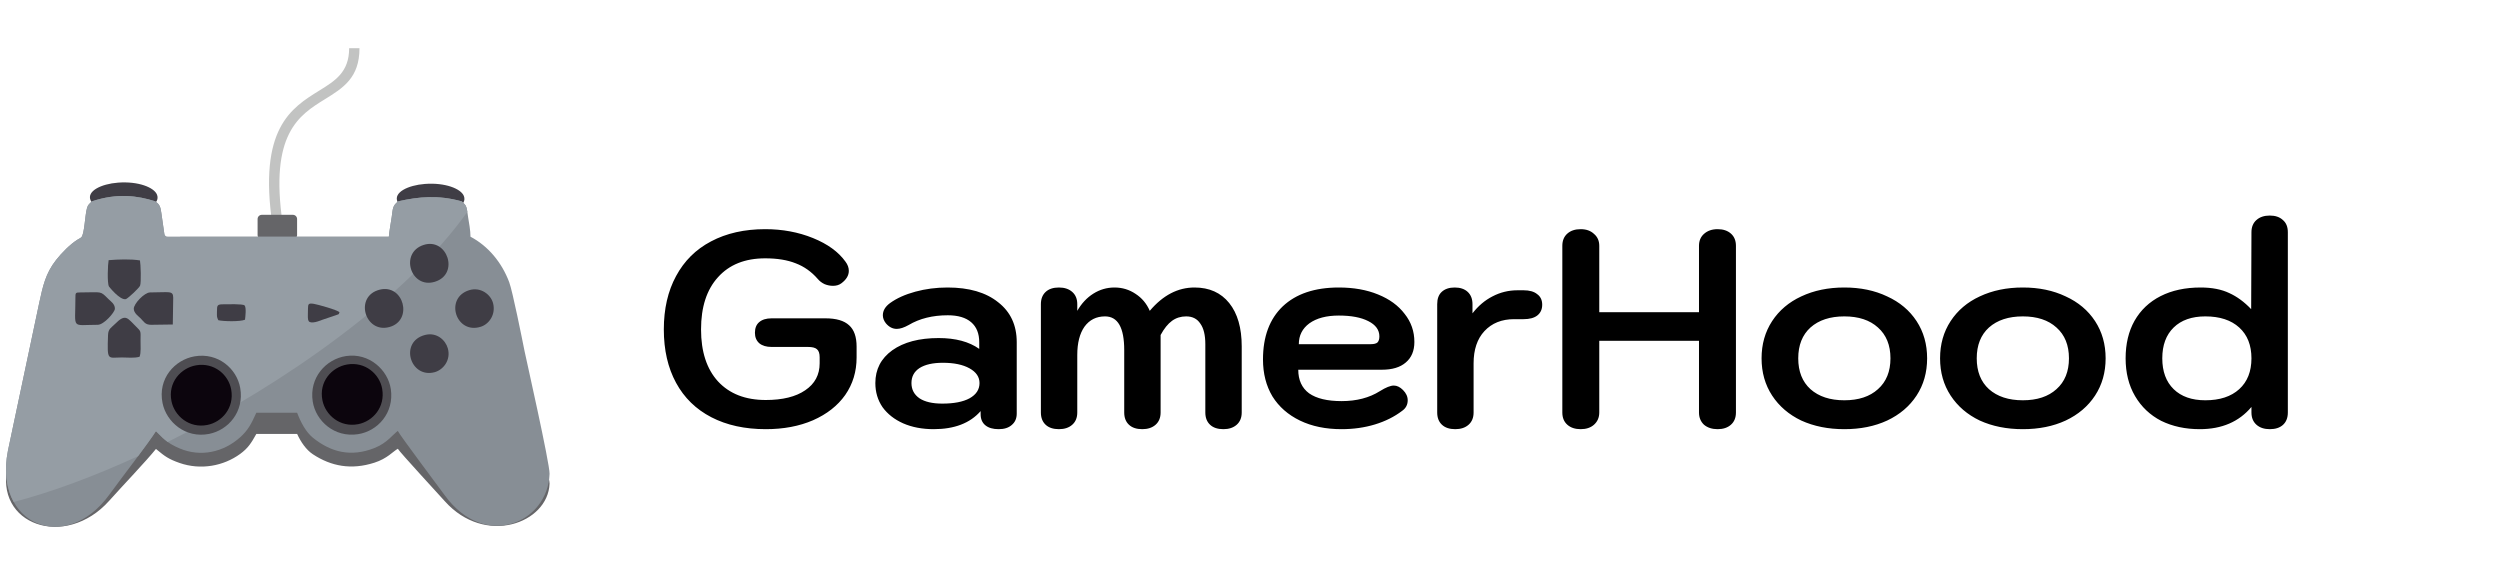 <svg width="200" height="46" viewBox="0 0 288 56" fill="none" xmlns="http://www.w3.org/2000/svg">
<path fill-rule="evenodd" clip-rule="evenodd" d="M31.396 20.85C29.729 9.677 33.549 7.315 36.786 5.313C38.609 4.185 40.222 3.188 40.222 0.432H41.412C41.412 3.846 39.533 5.009 37.409 6.322C34.478 8.135 31.02 10.273 32.572 20.678L31.396 20.85Z" fill="#C2C3C2"/>
<path fill-rule="evenodd" clip-rule="evenodd" d="M30.16 19.627H33.741C34.008 19.627 34.225 19.844 34.225 20.111V21.952C34.225 22.219 34.008 22.437 33.741 22.437H30.16C29.893 22.437 29.675 22.219 29.675 21.952V20.111C29.675 19.844 29.893 19.627 30.16 19.627Z" fill="#656568"/>
<path fill-rule="evenodd" clip-rule="evenodd" d="M48.942 16.07C47.005 16.219 45.3 17.046 45.795 18.128C46.174 18.957 48.046 19.689 50.379 19.482C52.254 19.315 53.848 18.51 53.438 17.46C53.109 16.617 51.265 15.89 48.942 16.07Z" fill="#3F3D45"/>
<path fill-rule="evenodd" clip-rule="evenodd" d="M13.592 15.92C11.656 16.069 9.95 16.896 10.445 17.977C10.824 18.808 12.696 19.539 15.029 19.332C16.904 19.165 18.498 18.36 18.088 17.31C17.759 16.467 15.915 15.74 13.592 15.92Z" fill="#3F3D45"/>
<path fill-rule="evenodd" clip-rule="evenodd" d="M10.575 25.047C10.344 25.27 10.152 25.311 10.033 25.639C9.772 26.355 9.743 28.145 9.355 28.426C9.231 28.516 9.114 28.544 8.981 28.611C8.078 29.063 7.1 29.883 6.458 30.548C5.235 31.814 4.933 33.031 4.531 34.518L0.912 48.433C-0.779 55.386 7.56 58.202 12.585 52.562C13.942 51.04 16.983 47.844 17.957 46.608C18.21 46.752 17.958 46.59 18.13 46.732C18.948 47.41 19.425 47.778 20.703 48.219C23.131 49.058 25.752 48.571 27.671 47.169C28.555 46.523 28.932 45.948 29.531 44.869L34.229 44.868C34.647 45.782 35.263 46.696 36.045 47.212C38.154 48.602 40.47 49.037 43.128 48.183C44.62 47.704 45.265 46.892 45.829 46.577C46.058 46.982 50.579 51.878 51.232 52.61C55.873 57.815 63.135 55.18 63.31 50.601C63.346 49.66 60.553 39.601 60.429 39.093C60.145 37.929 59.045 33.461 58.662 32.63C57.801 30.762 56.229 29.235 54.2 28.361C54.2 27.779 54.029 27.036 53.929 26.545C53.874 26.272 53.829 25.878 53.742 25.639C53.622 25.311 53.431 25.27 53.2 25.047C50.456 24.426 48.221 24.614 45.895 25.038C45.2 25.447 45.261 25.743 45.125 26.512C45.016 27.127 44.852 27.798 44.795 28.361L19.675 28.367C19.22 28.37 19.096 28.425 18.941 28.15L18.577 26.082C18.485 25.508 18.345 25.312 17.879 25.038C15.837 24.516 13.541 24.243 10.575 25.047Z" fill="#656568"/>
<path fill-rule="evenodd" clip-rule="evenodd" d="M10.575 18.078C10.344 18.351 10.152 18.401 10.033 18.804C9.772 19.684 9.743 21.883 9.355 22.228C9.231 22.338 9.114 22.373 8.981 22.455C8.078 23.01 7.1 24.017 6.458 24.834C5.235 26.39 4.933 27.884 4.531 29.71L0.912 46.804C-0.779 55.345 7.56 58.803 12.585 51.876C13.942 50.006 16.983 46.08 17.957 44.561C18.21 44.738 17.958 44.54 18.13 44.714C18.948 45.547 19.425 45.999 20.703 46.541C23.131 47.571 25.752 46.972 27.671 45.251C28.555 44.458 28.932 43.751 29.531 42.425H34.229C34.647 43.547 35.263 44.67 36.045 45.303C38.154 47.011 40.47 47.546 43.128 46.496C44.62 45.908 45.265 44.911 45.829 44.523C46.058 45.022 50.579 51.034 51.232 51.934C55.873 58.328 63.135 55.091 63.31 49.466C63.346 48.31 60.553 35.955 60.429 35.331C60.145 33.9 59.045 28.413 58.662 27.392C57.801 25.098 56.229 23.221 54.2 22.148C54.2 21.433 54.029 20.52 53.929 19.917C53.874 19.582 53.829 19.098 53.742 18.804C53.622 18.401 53.431 18.351 53.2 18.078C50.456 17.315 48.221 17.545 45.895 18.066C45.2 18.568 45.261 18.933 45.125 19.876C45.016 20.632 44.852 21.457 44.795 22.148L19.675 22.156C19.22 22.159 19.096 22.227 18.941 21.889L18.577 19.349C18.485 18.643 18.345 18.403 17.879 18.066C15.837 17.425 13.541 17.09 10.575 18.078Z" fill="#878E95"/>
<path fill-rule="evenodd" clip-rule="evenodd" d="M10.575 18.078C10.344 18.352 10.152 18.401 10.033 18.804C9.772 19.684 9.742 21.883 9.355 22.228C9.231 22.338 9.114 22.373 8.981 22.455C8.078 23.01 7.1 24.018 6.458 24.835C5.235 26.391 4.932 27.884 4.53 29.711L0.912 46.804C0.434 49.218 0.758 51.225 1.58 52.707C5.941 51.573 10.849 49.751 15.907 47.428C16.77 46.267 17.547 45.201 17.957 44.562C18.21 44.739 17.958 44.54 18.13 44.714C18.567 45.159 18.907 45.495 19.322 45.794C32.931 39.027 46.96 29.001 53.839 19.287C53.812 19.108 53.781 18.937 53.742 18.804C53.622 18.401 53.43 18.351 53.199 18.078C50.456 17.315 48.221 17.546 45.895 18.066C45.2 18.568 45.26 18.933 45.125 19.877C45.016 20.632 44.852 21.457 44.794 22.148L19.675 22.156C19.22 22.159 19.096 22.227 18.941 21.889L18.577 19.349C18.485 18.644 18.345 18.403 17.879 18.066C15.837 17.426 13.541 17.09 10.575 18.078Z" fill="#959DA4"/>
<path fill-rule="evenodd" clip-rule="evenodd" d="M22.41 35.931C20.144 36.323 18.148 38.486 18.726 41.319C19.17 43.492 21.362 45.407 24.092 44.865C26.287 44.429 28.152 42.321 27.672 39.57C27.287 37.364 25.13 35.46 22.41 35.931Z" fill="#4E4D52"/>
<path fill-rule="evenodd" clip-rule="evenodd" d="M22.59 36.964C20.847 37.266 19.311 38.93 19.757 41.109C20.098 42.78 21.783 44.253 23.883 43.835C25.571 43.501 27.005 41.879 26.636 39.764C26.34 38.067 24.681 36.602 22.59 36.964Z" fill="#0C050D"/>
<path fill-rule="evenodd" clip-rule="evenodd" d="M39.862 35.898C37.552 36.247 35.598 38.382 36.027 41.138C36.375 43.366 38.518 45.318 41.244 44.898C43.504 44.549 45.422 42.455 45.024 39.713C44.702 37.496 42.521 35.495 39.862 35.898Z" fill="#4E4D52"/>
<path fill-rule="evenodd" clip-rule="evenodd" d="M43.721 28.256C40.777 29.015 42.028 33.318 44.849 32.557C47.64 31.805 46.509 27.536 43.721 28.256Z" fill="#3F3D45"/>
<path fill-rule="evenodd" clip-rule="evenodd" d="M48.808 23.094C45.987 23.999 47.309 28.203 50.101 27.338C52.969 26.45 51.521 22.224 48.808 23.094Z" fill="#3F3D45"/>
<path fill-rule="evenodd" clip-rule="evenodd" d="M48.965 33.467C45.972 34.237 47.234 38.49 50.045 37.763C51.045 37.504 51.974 36.375 51.589 35.007C51.321 34.049 50.3 33.124 48.965 33.467Z" fill="#3F3D45"/>
<path fill-rule="evenodd" clip-rule="evenodd" d="M54.056 28.308C51.166 29.195 52.512 33.447 55.395 32.519C56.362 32.208 57.139 31.084 56.798 29.797C56.535 28.801 55.365 27.906 54.056 28.308Z" fill="#3F3D45"/>
<path fill-rule="evenodd" clip-rule="evenodd" d="M16.075 35.981C16.263 35.538 16.186 34.664 16.191 34.059C16.199 33.007 16.269 33.083 15.696 32.523C14.683 31.537 14.494 30.937 13.238 32.212C12.828 32.627 12.47 32.744 12.445 33.475C12.337 36.533 12.389 36.065 14.04 36.059C14.697 36.057 15.45 36.159 16.075 35.981Z" fill="#3F3D45"/>
<path fill-rule="evenodd" clip-rule="evenodd" d="M12.515 24.851C12.422 25.311 12.332 27.476 12.551 27.884C12.552 27.884 13.811 29.502 14.505 29.339C14.843 29.179 16.031 28.044 16.134 27.796C16.286 27.432 16.206 25.271 16.124 24.882C15.092 24.706 13.583 24.762 12.515 24.851Z" fill="#3F3D45"/>
<path fill-rule="evenodd" clip-rule="evenodd" d="M8.688 29.177C8.688 32.902 8.14 32.297 11.256 32.297C11.982 32.297 13.223 30.849 13.236 30.453C13.253 29.907 12.762 29.599 12.491 29.331C11.491 28.338 11.816 28.568 9.257 28.568C8.693 28.568 8.688 28.613 8.688 29.177Z" fill="#3F3D45"/>
<path fill-rule="evenodd" clip-rule="evenodd" d="M17.413 32.297L19.907 32.262L19.954 29.177C19.952 28.318 19.489 28.568 17.29 28.568C16.634 28.568 15.394 29.884 15.411 30.455C15.425 30.956 15.932 31.29 16.198 31.555C16.582 31.938 16.708 32.297 17.413 32.297Z" fill="#3F3D45"/>
<path fill-rule="evenodd" clip-rule="evenodd" d="M24.994 30.753C24.994 31.333 24.948 31.349 25.149 31.769C25.782 31.913 27.692 31.946 28.225 31.71C28.267 31.398 28.397 30.29 28.174 30.063C27.982 29.869 26.115 29.934 25.784 29.934C25.03 29.934 24.994 30.015 24.994 30.753Z" fill="#3F3D45"/>
<path fill-rule="evenodd" clip-rule="evenodd" d="M35.478 30.452C35.478 31.637 35.324 32.07 36.065 32.022C36.427 31.998 36.79 31.846 37.147 31.715L38.718 31.184C39.116 31.026 38.984 31.15 39.11 30.853C38.859 30.572 36.525 29.94 36.156 29.883C35.55 29.788 35.478 29.875 35.478 30.452Z" fill="#3F3D45"/>
<path fill-rule="evenodd" clip-rule="evenodd" d="M39.98 36.871C38.237 37.173 36.702 38.836 37.147 41.015C37.488 42.686 39.173 44.16 41.273 43.743C42.961 43.407 44.396 41.786 44.026 39.671C43.731 37.974 42.071 36.509 39.98 36.871Z" fill="#0C050D"/>
<path d="M88.216 44.32C85.805 44.32 83.715 43.861 81.944 42.944C80.173 42.027 78.819 40.704 77.88 38.976C76.941 37.248 76.472 35.2 76.472 32.832C76.472 30.464 76.941 28.416 77.88 26.688C78.819 24.939 80.163 23.605 81.912 22.688C83.683 21.749 85.763 21.28 88.152 21.28C90.136 21.28 91.971 21.621 93.656 22.304C95.341 22.987 96.589 23.893 97.4 25.024C97.656 25.365 97.784 25.717 97.784 26.08C97.784 26.613 97.496 27.093 96.92 27.52C96.664 27.712 96.344 27.808 95.96 27.808C95.64 27.808 95.32 27.744 95 27.616C94.68 27.467 94.413 27.264 94.2 27.008C93.475 26.176 92.632 25.579 91.672 25.216C90.712 24.832 89.539 24.64 88.152 24.64C85.827 24.64 84.013 25.365 82.712 26.816C81.411 28.245 80.76 30.251 80.76 32.832C80.76 35.392 81.411 37.387 82.712 38.816C84.035 40.245 85.869 40.96 88.216 40.96C90.157 40.96 91.672 40.587 92.76 39.84C93.869 39.093 94.424 38.059 94.424 36.736V36.032C94.424 35.584 94.317 35.275 94.104 35.104C93.912 34.933 93.571 34.848 93.08 34.848H88.888C88.291 34.848 87.821 34.709 87.48 34.432C87.139 34.133 86.968 33.728 86.968 33.216C86.968 32.683 87.128 32.277 87.448 32C87.789 31.701 88.269 31.552 88.888 31.552H95.096C96.333 31.552 97.24 31.819 97.816 32.352C98.392 32.864 98.68 33.685 98.68 34.816V36.064C98.68 37.685 98.243 39.125 97.368 40.384C96.493 41.621 95.256 42.592 93.656 43.296C92.077 43.979 90.264 44.32 88.216 44.32ZM107.56 44.32C106.237 44.32 105.064 44.096 104.04 43.648C103.037 43.2 102.248 42.581 101.672 41.792C101.117 40.981 100.84 40.053 100.84 39.008C100.84 37.429 101.49 36.171 102.792 35.232C104.114 34.293 105.896 33.824 108.135 33.824C110.077 33.824 111.634 34.24 112.808 35.072V34.304C112.808 33.301 112.498 32.533 111.88 32C111.261 31.467 110.365 31.2 109.192 31.2C107.442 31.2 105.938 31.573 104.68 32.32C104.146 32.619 103.688 32.768 103.304 32.768C102.834 32.768 102.418 32.555 102.056 32.128C101.821 31.829 101.704 31.52 101.704 31.2C101.704 30.667 101.981 30.197 102.536 29.792C103.304 29.237 104.274 28.8 105.448 28.48C106.621 28.16 107.858 28 109.16 28C111.634 28 113.576 28.565 114.984 29.696C116.413 30.805 117.128 32.341 117.128 34.304V42.528C117.128 43.083 116.936 43.52 116.552 43.84C116.189 44.16 115.688 44.32 115.048 44.32C114.386 44.32 113.874 44.171 113.512 43.872C113.149 43.573 112.968 43.147 112.968 42.592V42.24C111.752 43.627 109.949 44.32 107.56 44.32ZM108.552 41.376C109.896 41.376 110.941 41.173 111.688 40.768C112.456 40.341 112.84 39.755 112.84 39.008C112.84 38.304 112.456 37.739 111.688 37.312C110.92 36.885 109.896 36.672 108.616 36.672C107.464 36.672 106.568 36.875 105.928 37.28C105.309 37.685 105 38.261 105 39.008C105 39.755 105.309 40.341 105.928 40.768C106.546 41.173 107.421 41.376 108.552 41.376ZM121.99 44.32C121.328 44.32 120.816 44.149 120.454 43.808C120.091 43.467 119.91 42.997 119.91 42.4V29.92C119.91 29.323 120.091 28.853 120.454 28.512C120.816 28.171 121.328 28 121.99 28C122.63 28 123.142 28.171 123.526 28.512C123.91 28.853 124.102 29.323 124.102 29.92V30.688C124.592 29.835 125.211 29.173 125.958 28.704C126.704 28.235 127.515 28 128.39 28C129.286 28 130.096 28.245 130.822 28.736C131.547 29.205 132.091 29.856 132.454 30.688C133.968 28.896 135.686 28 137.606 28C139.312 28 140.646 28.597 141.606 29.792C142.566 30.987 143.046 32.651 143.046 34.784V42.4C143.046 42.997 142.854 43.467 142.47 43.808C142.086 44.149 141.574 44.32 140.934 44.32C140.272 44.32 139.76 44.149 139.398 43.808C139.035 43.467 138.854 42.997 138.854 42.4V34.528C138.854 33.483 138.662 32.693 138.278 32.16C137.915 31.605 137.371 31.328 136.646 31.328C136.027 31.328 135.483 31.499 135.014 31.84C134.544 32.181 134.107 32.725 133.702 33.472V42.4C133.702 42.997 133.51 43.467 133.126 43.808C132.742 44.149 132.23 44.32 131.59 44.32C130.928 44.32 130.416 44.149 130.054 43.808C129.691 43.467 129.51 42.997 129.51 42.4V35.2C129.51 32.619 128.774 31.328 127.302 31.328C126.299 31.328 125.51 31.723 124.934 32.512C124.379 33.301 124.102 34.389 124.102 35.776V42.4C124.102 42.997 123.91 43.467 123.526 43.808C123.142 44.149 122.63 44.32 121.99 44.32ZM154.552 44.32C152.717 44.32 151.117 43.989 149.752 43.328C148.386 42.667 147.33 41.739 146.584 40.544C145.858 39.328 145.496 37.909 145.496 36.288C145.496 33.664 146.253 31.627 147.768 30.176C149.304 28.725 151.458 28 154.232 28C155.938 28 157.442 28.267 158.744 28.8C160.066 29.333 161.09 30.08 161.816 31.04C162.562 31.979 162.936 33.056 162.936 34.272C162.936 35.296 162.605 36.085 161.944 36.64C161.304 37.195 160.386 37.472 159.192 37.472H149.56C149.56 38.667 149.976 39.573 150.808 40.192C151.661 40.789 152.909 41.088 154.552 41.088C156.28 41.088 157.752 40.704 158.968 39.936C159.65 39.509 160.184 39.296 160.568 39.296C160.93 39.296 161.282 39.467 161.624 39.808C161.986 40.171 162.168 40.565 162.168 40.992C162.168 41.504 161.954 41.909 161.528 42.208C160.632 42.891 159.586 43.413 158.392 43.776C157.197 44.139 155.917 44.32 154.552 44.32ZM157.912 34.528C158.274 34.528 158.53 34.464 158.68 34.336C158.829 34.187 158.904 33.952 158.904 33.632C158.904 32.885 158.477 32.299 157.624 31.872C156.792 31.445 155.661 31.232 154.232 31.232C152.802 31.232 151.672 31.531 150.84 32.128C150.029 32.725 149.624 33.525 149.624 34.528H157.912ZM167.646 44.32C166.984 44.32 166.472 44.149 166.11 43.808C165.747 43.467 165.566 42.997 165.566 42.4V29.92C165.566 29.301 165.736 28.832 166.078 28.512C166.44 28.171 166.942 28 167.582 28C168.222 28 168.723 28.171 169.086 28.512C169.448 28.853 169.63 29.323 169.63 29.92V30.976C170.291 30.123 171.059 29.472 171.934 29.024C172.83 28.555 173.79 28.32 174.814 28.32H175.518C176.2 28.32 176.723 28.469 177.086 28.768C177.47 29.045 177.662 29.451 177.662 29.984C177.662 30.517 177.47 30.933 177.086 31.232C176.723 31.509 176.2 31.648 175.518 31.648H174.43C173 31.648 171.859 32.107 171.006 33.024C170.174 33.92 169.758 35.157 169.758 36.736V42.4C169.758 42.997 169.566 43.467 169.182 43.808C168.798 44.149 168.286 44.32 167.646 44.32ZM182.092 44.32C181.452 44.32 180.94 44.149 180.556 43.808C180.172 43.467 179.98 42.997 179.98 42.4V23.2C179.98 22.603 180.172 22.133 180.556 21.792C180.94 21.451 181.452 21.28 182.092 21.28C182.732 21.28 183.244 21.461 183.628 21.824C184.033 22.165 184.236 22.624 184.236 23.2V30.848H195.724V23.2C195.724 22.624 195.916 22.165 196.3 21.824C196.705 21.461 197.228 21.28 197.868 21.28C198.508 21.28 199.02 21.451 199.404 21.792C199.788 22.133 199.98 22.603 199.98 23.2V42.4C199.98 42.997 199.788 43.467 199.404 43.808C199.02 44.149 198.508 44.32 197.868 44.32C197.228 44.32 196.705 44.149 196.3 43.808C195.916 43.445 195.724 42.976 195.724 42.4V34.144H184.236V42.4C184.236 42.976 184.033 43.445 183.628 43.808C183.244 44.149 182.732 44.32 182.092 44.32ZM212.469 44.32C210.613 44.32 208.96 43.989 207.509 43.328C206.08 42.645 204.96 41.685 204.149 40.448C203.339 39.211 202.933 37.781 202.933 36.16C202.933 34.539 203.339 33.109 204.149 31.872C204.96 30.635 206.08 29.685 207.509 29.024C208.96 28.341 210.613 28 212.469 28C214.325 28 215.968 28.341 217.397 29.024C218.848 29.685 219.979 30.635 220.789 31.872C221.6 33.109 222.005 34.539 222.005 36.16C222.005 37.781 221.6 39.211 220.789 40.448C219.979 41.685 218.848 42.645 217.397 43.328C215.968 43.989 214.325 44.32 212.469 44.32ZM212.469 40.992C214.112 40.992 215.403 40.565 216.341 39.712C217.301 38.859 217.781 37.675 217.781 36.16C217.781 34.645 217.301 33.461 216.341 32.608C215.403 31.755 214.112 31.328 212.469 31.328C210.827 31.328 209.525 31.755 208.565 32.608C207.627 33.461 207.157 34.645 207.157 36.16C207.157 37.675 207.627 38.859 208.565 39.712C209.525 40.565 210.827 40.992 212.469 40.992ZM233.032 44.32C231.176 44.32 229.522 43.989 228.072 43.328C226.642 42.645 225.522 41.685 224.712 40.448C223.901 39.211 223.496 37.781 223.496 36.16C223.496 34.539 223.901 33.109 224.712 31.872C225.522 30.635 226.642 29.685 228.072 29.024C229.522 28.341 231.176 28 233.032 28C234.888 28 236.53 28.341 237.96 29.024C239.41 29.685 240.541 30.635 241.352 31.872C242.162 33.109 242.568 34.539 242.568 36.16C242.568 37.781 242.162 39.211 241.352 40.448C240.541 41.685 239.41 42.645 237.96 43.328C236.53 43.989 234.888 44.32 233.032 44.32ZM233.032 40.992C234.674 40.992 235.965 40.565 236.904 39.712C237.864 38.859 238.344 37.675 238.344 36.16C238.344 34.645 237.864 33.461 236.904 32.608C235.965 31.755 234.674 31.328 233.032 31.328C231.389 31.328 230.088 31.755 229.128 32.608C228.189 33.461 227.72 34.645 227.72 36.16C227.72 37.675 228.189 38.859 229.128 39.712C230.088 40.565 231.389 40.992 233.032 40.992ZM253.415 44.32C251.751 44.32 250.268 44 248.967 43.36C247.687 42.699 246.684 41.749 245.959 40.512C245.233 39.275 244.871 37.824 244.871 36.16C244.871 34.496 245.212 33.056 245.895 31.84C246.599 30.603 247.601 29.653 248.903 28.992C250.204 28.331 251.74 28 253.511 28C254.812 28 255.911 28.213 256.807 28.64C257.703 29.045 258.545 29.664 259.335 30.496L259.367 21.632C259.367 21.035 259.559 20.565 259.943 20.224C260.327 19.883 260.839 19.712 261.479 19.712C262.119 19.712 262.62 19.883 262.983 20.224C263.367 20.544 263.559 21.013 263.559 21.632V42.4C263.559 43.019 263.367 43.499 262.983 43.84C262.62 44.16 262.119 44.32 261.479 44.32C260.839 44.32 260.327 44.149 259.943 43.808C259.559 43.467 259.367 42.997 259.367 42.4V41.76C257.937 43.467 255.953 44.32 253.415 44.32ZM254.055 40.992C255.719 40.992 257.02 40.565 257.959 39.712C258.897 38.859 259.367 37.675 259.367 36.16C259.367 34.645 258.897 33.461 257.959 32.608C257.02 31.755 255.719 31.328 254.055 31.328C252.497 31.328 251.281 31.755 250.407 32.608C249.532 33.461 249.095 34.645 249.095 36.16C249.095 37.675 249.532 38.859 250.407 39.712C251.281 40.565 252.497 40.992 254.055 40.992Z" fill="black"/>
</svg>
